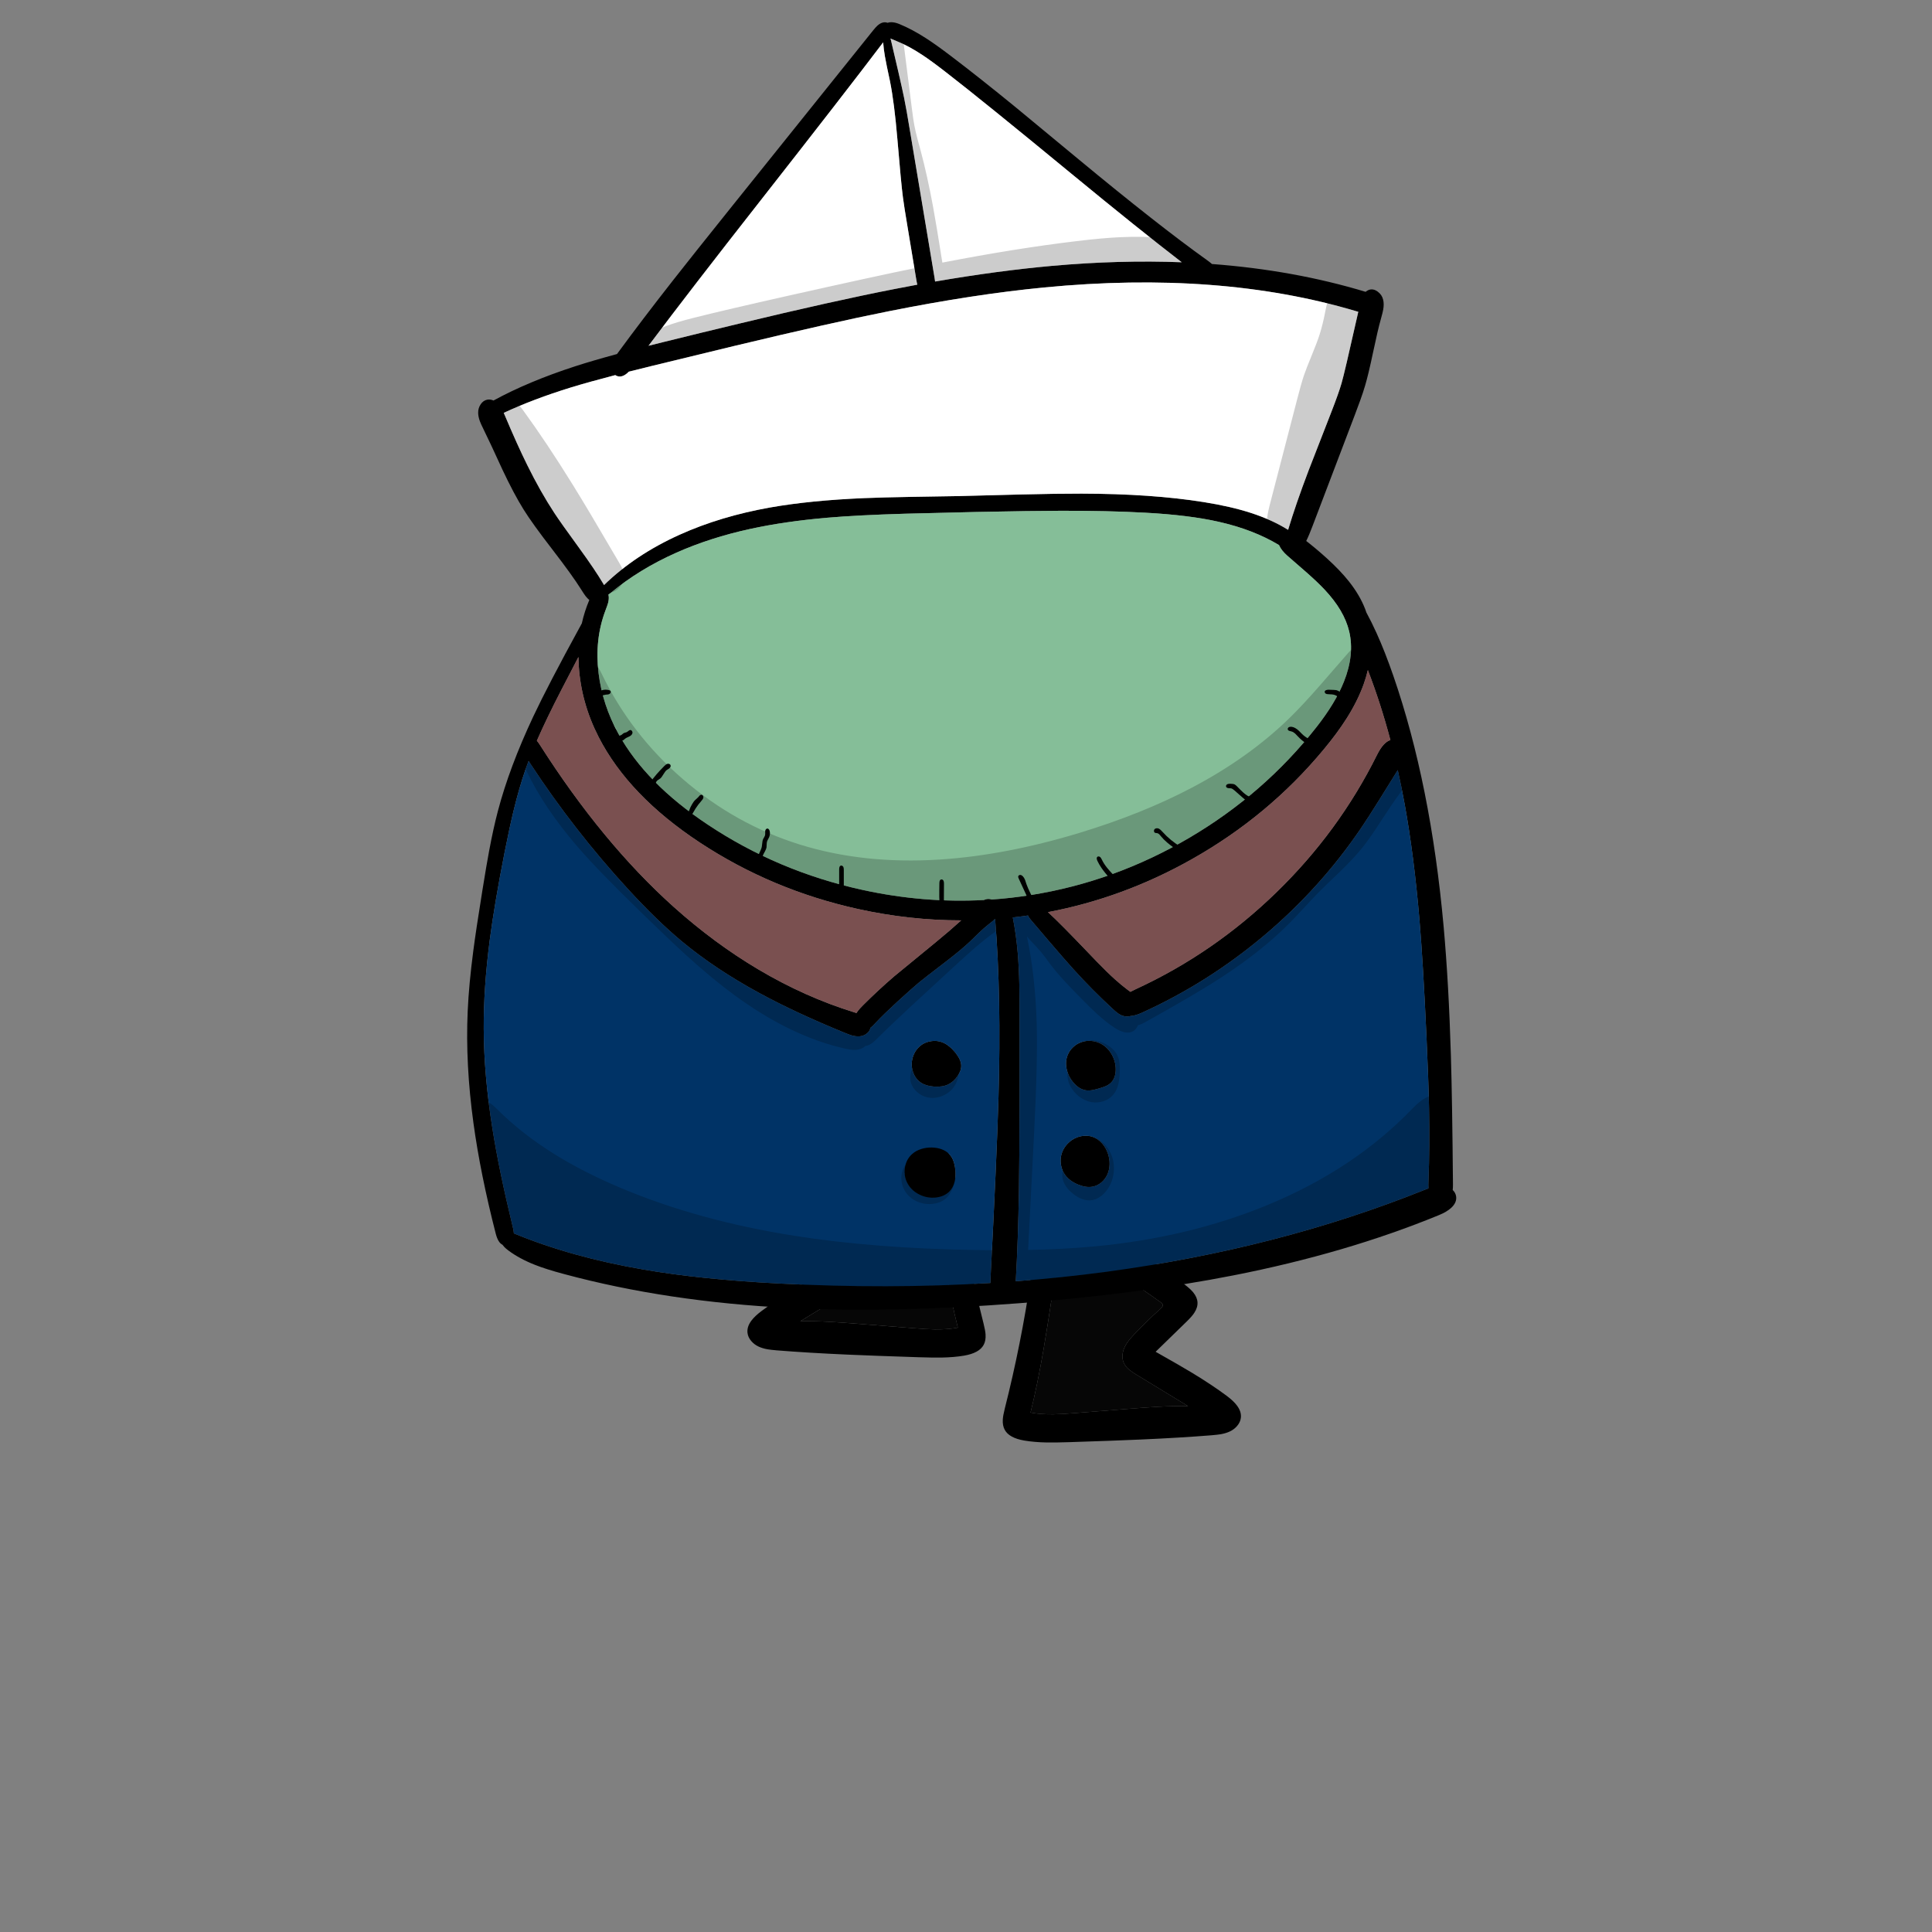 
<svg xmlns="http://www.w3.org/2000/svg" version="1.1" xmlns:xlink="http://www.w3.org/1999/xlink" preserveAspectRatio="none" x="0px" y="0px" width="2000px" height="2000px" viewBox="0 0 2000 2000">
<rect x="0" y="0" width="2000" height="2000" fill="#808080" stroke="none"/>
<defs>
<g id="Layer7_0_FILL">
<path fill="#000000" stroke="none" d="
M 966.85 1176.3
Q 963.6 1175.4 959.5 1176 956.75 1176.4 952.15 1177.85 890.4 1197.3 831.95 1241.9 826.15 1246.3 823.15 1249.95 819 1255.05 818.7 1260.3 818.4 1265.65 822.1 1271.25 824.6 1275.05 830.15 1280.4
L 862.05 1311.45
Q 836.8 1325.7 824.45 1333.15 803.8 1345.65 788.35 1357.15 781.35 1362.4 777.9 1367.05 773.1 1373.4 773.8 1379.7 774.3 1384.3 777.7 1388.25 780.8 1391.9 785.45 1394.05 789.35 1395.85 794.65 1396.8 797.95 1397.35 804.3 1397.9 836.85 1400.5 877.55 1402.3 902.05 1403.4 950.95 1405 966.7 1405.5 974.6 1405.35 987.7 1405.1 998.05 1403.35 1013.7 1400.65 1018.25 1392.25 1020.65 1387.85 1020.25 1381.5 1020 1377.4 1018.2 1370.25 1001.1 1302.65 991.2 1234.6 988.9 1218.55 987.4 1211.7 984.7 1199.05 980.25 1189.85 974.7 1178.4 966.85 1176.3
M 957.2 1203
Q 961.25 1211.2 963.85 1222.35 965.45 1229.2 967.55 1242.6 974.9 1290.8 978.05 1308.8 984.45 1345.85 991.55 1374.4 981.1 1376.35 967.85 1376.2 959.65 1376.1 944 1374.8
L 890.85 1370.6
Q 870.15 1368.95 859.7 1368.4 842.35 1367.45 828.5 1367.7
L 881.65 1335.35
Q 886.9 1332.15 889.45 1330 893.45 1326.6 895.1 1322.75 896.7 1319.05 896.3 1314.55 895.95 1310.4 894 1306.4 892.35 1302.95 889.45 1299.3 887.45 1296.8 883.8 1292.95 870.75 1279.15 856.85 1266.8 854.35 1264.65 854.65 1262.85 854.85 1261.6 856.9 1260.15 869.9 1250.85 876.85 1246.2 888.1 1238.65 897.6 1233.45 904.5 1229.65 927.7 1218.75 946.6 1209.9 957.2 1203
M 1236.25 1359.15
Q 1239.95 1353.55 1239.65 1348.2 1239.35 1342.95 1235.2 1337.85 1232.2 1334.2 1226.4 1329.8 1167.95 1285.2 1106.2 1265.75 1101.6 1264.3 1098.85 1263.9 1094.75 1263.3 1091.5 1264.2 1083.65 1266.3 1078.1 1277.75 1073.65 1286.95 1070.95 1299.6 1069.45 1306.45 1067.15 1322.5 1057.25 1390.55 1040.15 1458.15 1038.35 1465.3 1038.1 1469.4 1037.7 1475.75 1040.1 1480.15 1044.65 1488.55 1060.3 1491.25 1070.65 1493 1083.75 1493.25 1091.65 1493.4 1107.4 1492.9 1156.3 1491.3 1180.8 1490.2 1221.5 1488.4 1254.05 1485.8 1260.4 1485.25 1263.7 1484.7 1269 1483.75 1272.9 1481.95 1277.55 1479.8 1280.65 1476.15 1284.05 1472.2 1284.55 1467.6 1285.25 1461.3 1280.45 1454.95 1277 1450.3 1270 1445.05 1254.55 1433.55 1233.9 1421.05 1221.55 1413.6 1196.3 1399.35
L 1228.2 1368.3
Q 1233.75 1362.95 1236.25 1359.15
M 1201.5 1354.7
Q 1187.6 1367.05 1174.55 1380.85 1170.9 1384.7 1168.9 1387.2 1166 1390.85 1164.35 1394.3 1162.4 1398.3 1162.05 1402.45 1161.65 1406.95 1163.25 1410.65 1164.9 1414.5 1168.9 1417.9 1171.45 1420.05 1176.7 1423.25
L 1229.85 1455.6
Q 1216 1455.35 1198.65 1456.3 1188.2 1456.85 1167.5 1458.5
L 1114.35 1462.7
Q 1098.7 1464 1090.5 1464.1 1077.25 1464.25 1066.8 1462.3 1073.9 1433.75 1080.3 1396.7 1083.45 1378.7 1090.8 1330.5 1092.9 1317.1 1094.5 1310.25 1097.1 1299.1 1101.15 1290.9 1111.75 1297.8 1130.65 1306.65 1153.85 1317.55 1160.75 1321.35 1170.25 1326.55 1181.5 1334.1 1188.45 1338.75 1201.45 1348.05 1203.5 1349.5 1203.7 1350.75 1204 1352.55 1201.5 1354.7 Z"/>

<path fill="#060606" stroke="none" d="
M 963.85 1222.35
Q 961.25 1211.2 957.2 1203 946.6 1209.9 927.7 1218.75 904.5 1229.65 897.6 1233.45 888.1 1238.65 876.85 1246.2 869.9 1250.85 856.9 1260.15 854.85 1261.6 854.65 1262.85 854.35 1264.65 856.85 1266.8 870.75 1279.15 883.8 1292.95 887.45 1296.8 889.45 1299.3 892.35 1302.95 894 1306.4 895.95 1310.4 896.3 1314.55 896.7 1319.05 895.1 1322.75 893.45 1326.6 889.45 1330 886.9 1332.15 881.65 1335.35
L 828.5 1367.7
Q 842.35 1367.45 859.7 1368.4 870.15 1368.95 890.85 1370.6
L 944 1374.8
Q 959.65 1376.1 967.85 1376.2 981.1 1376.35 991.55 1374.4 984.45 1345.85 978.05 1308.8 974.9 1290.8 967.55 1242.6 965.45 1229.2 963.85 1222.35
M 1174.55 1380.85
Q 1187.6 1367.05 1201.5 1354.7 1204 1352.55 1203.7 1350.75 1203.5 1349.5 1201.45 1348.05 1188.45 1338.75 1181.5 1334.1 1170.25 1326.55 1160.75 1321.35 1153.85 1317.55 1130.65 1306.65 1111.75 1297.8 1101.15 1290.9 1097.1 1299.1 1094.5 1310.25 1092.9 1317.1 1090.8 1330.5 1083.45 1378.7 1080.3 1396.7 1073.9 1433.75 1066.8 1462.3 1077.25 1464.25 1090.5 1464.1 1098.7 1464 1114.35 1462.7
L 1167.5 1458.5
Q 1188.2 1456.85 1198.65 1456.3 1216 1455.35 1229.85 1455.6
L 1176.7 1423.25
Q 1171.45 1420.05 1168.9 1417.9 1164.9 1414.5 1163.25 1410.65 1161.65 1406.95 1162.05 1402.45 1162.4 1398.3 1164.35 1394.3 1166 1390.85 1168.9 1387.2 1170.9 1384.7 1174.55 1380.85 Z"/>
</g>

<g id="Layer6_0_FILL">
<path fill="#000000" stroke="none" d="
M 1429.4 330.5
Q 1431.45 323.2 1431.9 320.45 1432.9 314.7 1431.85 310.35 1430.65 305.15 1426.2 301.9 1421.55 298.45 1416.9 300.15 1415.149 300.804 1413.7 302.1 1339.504 279.667 1254.55 273.3 1254.2 272.949 1253.8 272.6 1252.25 271.25 1249.3 269.15 1198.8 233.05 1116.4 164.8 1062 119.65 1051.25 110.9 1014.15 80.6 985 58.45 969.25 46.45 959 39.85 944.25 30.3 930.9 24.85 926.35 23 922.65 23 920.484 22.977 918.85 23.6 916.066 22.608 913.3 23.5 910.65 24.35 908.05 26.8 906.4 28.3 903.8 31.55
L 755.7 216.1
Q 716.25 265.3 696.8 290.1 664.4 331.45 639.55 365.35 639.109 365.947 638.7 366.5 613.089 373.45 595.65 379.1 547.185 394.804 510.9 414.6 510.829 414.583 510.75 414.55 507.45 413.15 504.35 413.75 500.1 414.6 497.45 418.75 494.9 422.65 495 427.4 495.05 431.4 496.8 436.15 497.8 438.8 500.55 444.4 507.4 458.3 520.25 486.45 532.05 511.45 542 527.4 551 541.9 571.8 568.8 592.6 595.8 601.6 610.2 604.75 615.25 606.25 617.15 608.092 619.509 610.05 621.1 605.093 632.812 602.3 645.3 601.628 646.576 600.9 647.9 567.25 709.4 552.15 741.5 527.2 794.55 515.35 839.85 510.6 857.95 506.35 880.8 503.65 895.05 499.3 922.2 492.65 963.45 489.95 984.35 485.4 1018.95 484.15 1046.85 481.7 1101.5 490.15 1162.85 497.35 1215.35 513.2 1277.1 515.59 1286.375 520.15 1288.55 520.908 1289.641 521.9 1290.7 523.5 1292.45 526.35 1294.55 537.75 1303.05 553.75 1309.35 565.3 1313.95 583.75 1318.85 690.7 1347.7 817.85 1354 923.7 1359.25 1055.65 1349.05 1179 1339.5 1276.65 1320.3 1393.55 1297.35 1489.65 1257.85 1497.75 1254.55 1502.35 1250.3 1508.35 1244.7 1507.35 1238.35 1506.751 1234.677 1503.85 1231.9 1504.141 1229.185 1504.1 1226 1503.35 1138.75 1501.95 1092.5 1499.75 1018.35 1494.45 959.25 1481.1 811.7 1442.45 699.8 1433.7 674.5 1425.05 655.45 1419.963 644.163 1414.45 634 1413.898 632.293 1413.25 630.6 1407.7 616.15 1396.45 601.95 1387.35 590.45 1373.2 577.65 1362.933 568.354 1352.2 560 1355.101 554.234 1358.7 544.65
L 1402.45 429.7
Q 1406.35 419.45 1408.05 414.6 1411.1 406.2 1413.1 399.35 1416.6 387.6 1421.35 364.95 1426.35 341.3 1429.4 330.5
M 1404.1 322.2
Q 1405.156 322.512 1406.1 322.75
L 1394.15 375.1
Q 1390.45 390.85 1388.75 396.8 1385.75 407.15 1378.35 426.15 1370.45 446.6 1354.5 487.45 1341.376 522.023 1333.45 548.5 1316.611 538.006 1294.85 530.95 1274.25 524.25 1246.05 519.75 1192.25 511.15 1119.6 511 1094.1 510.95 1055.95 511.9 992.7 513.55 992.35 513.55 959.75 514.05 943.45 514.35 914.5 514.85 894.55 515.65 838.9 518 797.5 525.3 745.9 534.45 703.75 553.45 657.689 574.17 625.3 605.65 624.946 605.024 624.55 604.35 616.1 590.05 599.6 567.35 580.1 540.6 573.75 530.85 559.5 509.15 545.9 481.6 535.45 460.55 522.55 429.9 521.975 428.531 521.45 427.4 552.098 413.099 591 401.1 608.861 395.616 636.95 388.3 637.786 388.898 638.75 389.25 644.417 391.399 650.95 384.75 661.863 381.992 674.1 379 731.5 365 760.25 358.1 861 333.95 919.55 322.3 1007.85 304.65 1080.7 297.6 1262.55 279.95 1404.1 322.2
M 1324.05 564.25
Q 1324.249 564.678 1324.45 565.1 1326.85 570.1 1332.35 575 1338.8 580.75 1352.1 592.2 1363.85 602.55 1371.15 610.3 1391.5 631.9 1396.65 653.55 1402.4 677.75 1391.2 705.75 1382.4 727.8 1362.7 752.85 1308.5 821.8 1231.15 867.3 1153.8 912.75 1067.2 926.55 1046.931 929.792 1026.6 931.2 1025.01 930.629 1023.3 930.6 1020.969 930.6 1018.55 931.7 956.024 935.031 892.95 921.25 805.3 902.1 732.3 853.4 668.6 810.95 640.3 759.8 623.65 729.7 619.65 696.95 615.4 662.15 626.7 632.1 628.85 626.45 629.4 624.45 630.6 620.1 630.05 616.6 629.963 616.046 629.8 615.5 630.9 614.845 631.95 613.95 661.5 589.3 700.2 572.1 735.2 556.55 776.8 547.5 812.4 539.75 856.3 535.95 887.65 533.25 936.7 531.8 954.85 531.25 1010 530 1069.25 528.8 1097.85 528.75 1146.7 528.6 1185.6 530.75 1231 533.2 1261.6 540.15 1297.53 548.252 1324.05 564.25
M 1411.6 708.5
Q 1414.274 701.066 1416 693.65 1429.253 727.997 1439.35 766.1 1431.966 768.372 1425.4 781.65 1386 860.9 1321.4 923.7 1256.75 986.55 1176.45 1023.65 1172.449 1025.503 1170.15 1026.75 1168.998 1025.869 1167 1024.4 1161.25 1020.1 1154.3 1013.9 1146.55 1006.95 1135.15 995.2 1121.05 980.55 1114 973.2 1101.4 960.15 1092.5 951.5 1088.683 947.836 1084.85 944.25 1162.748 929.477 1233.6 889.55 1313.1 844.75 1370.15 776 1384.35 758.95 1393.85 743.95 1405.3 725.95 1411.6 708.5
M 1427.65 828.25
Q 1445.85 799 1446.25 798.35 1446.62 797.764 1446.95 797.2 1450.828 814.472 1454.1 832.45 1463.85 886.1 1469.45 952.45 1473.3 998.05 1476.7 1073.35 1478.8 1119.25 1479.35 1147.4 1480.15 1188.1 1478.75 1221.45 1478.504 1227.258 1478.7 1230.2 1476.741 1230.928 1474.3 1231.9 1322.75 1292.65 1146.05 1316.45 1099.542 1322.7 1051.5 1326.35 1051.538 1326.154 1051.55 1325.95 1053.95 1284.05 1054.8 1232.05 1055.35 1199.05 1055.45 1138.1 1055.55 1095.35 1055.45 1052.55 1055.45 1031.05 1055.2 1019.45 1054.8 1001.15 1053.55 986.45 1051.865 967.111 1048.45 949.75 1056.3 948.872 1064.15 947.7 1064.524 948.558 1065.05 949.4 1066 950.95 1068.15 953.45
L 1085.4 973.7
Q 1102.25 993.4 1111.1 1003.2 1130.65 1024.8 1151.85 1044.35 1154.85 1047.15 1156.75 1048.55 1159.65 1050.7 1162.35 1051.55 1165.1 1052.45 1168.05 1052.2 1169.312 1052.093 1170.45 1051.75 1175.291 1051.463 1181.85 1048.5 1250.2 1017.55 1308.3 968.7 1366.4 919.8 1408.6 857.8 1416.5 846.2 1427.65 828.25
M 978.9 74.5
Q 1018.3 105 1109.2 179.9 1178.466 236.94 1223.35 271.5 1159.021 268.974 1088.8 275.25 1032.524 280.321 968 291.45 967.829 290.068 967.5 287.9
L 941.8 134.25
Q 938.4 113.35 935.9 101.2 934 91.9 930 74.55
L 921.9 39.85
Q 922.348 40.078 922.8 40.3 924.2 40.95 928.4 42.65 940.85 47.65 954.65 56.8 963.9 62.85 978.9 74.5
M 916.05 58.25
Q 917.55 66.85 921.3 84 925.8 106.5 928.95 143.8 932.85 190.35 934.65 203.85 936.05 214.45 939.05 232.2
L 948.5 289.15
Q 949.099 292.791 949.6 294.7 937.79 296.893 925.7 299.25 862.8 311.5 764.55 335.15 726.75 344.2 687.55 353.9 679.162 355.976 671.3 357.95 715.376 299.25 787.05 207.9 874.461 96.409 914.25 43.85 914.707 50.552 916.05 58.25
M 598.8 680.1
Q 598.854 684.7 599.15 689.4 601.6 727.6 619.7 762.95 650.75 823.6 724.55 872.25 799.15 921.35 888.25 941 941.8 952.803 995.05 952.75 983.544 963.23 968.5 975.55 928.7 1008.1 925.55 1010.8 909.15 1024.9 893.5 1040.55 889.95 1044.1 888.25 1046.3 887.316 1047.515 886.6 1048.7 885.486 1048.322 884.3 1047.95 833.55 1032.3 784.95 1003.5 739.15 976.3 697.15 938.6 623.3 872.25 558.6 770.65 557.116 768.338 555.75 766.8 566.09 743.18 581.65 713.15 592.249 692.847 598.8 680.1
M 547.2 787.7
Q 548.031 789.063 549 790.55 594.5 859.9 650.35 920.65 680.05 953 705.8 974.45 740.4 1003.2 786.3 1028.1 823.6 1048.4 874.4 1069.15 879.1 1071.1 881.9 1071.9 886.15 1073.05 889.7 1072.8 893.85 1072.55 897.1 1070.05 900.416 1067.587 901.05 1064.05 902.267 1063.122 903.55 1061.9 904.55 1060.9 907.1 1058.15 914.05 1050.65 929.05 1036.85 944.3 1022.95 951.25 1017.15 956.55 1012.75 977.95 996.4 994.5 983.75 1003.95 974.85 1007.1 971.9 1013.25 965.8 1018.8 960.5 1022.95 957.25 1027.35 953.75 1027.9 953.3 1028.938 952.396 1029.75 951.5 1029.968 951.486 1030.15 951.45 1030.18 951.707 1030.2 951.95 1036.65 1030.9 1033.6 1137.25 1031.8 1199.15 1025.4 1322.85 1025.283 1325.948 1025.25 1328.15 919.17 1334.629 805.85 1328.65 725.65 1324.45 666.3 1314.25 591.6 1301.45 531.95 1276.8 531.903 1276.021 531.8 1275.2 531.55 1272.95 530.5 1268.8 516.55 1211.5 509.65 1167.65 500.95 1112.7 500.75 1065.05 500.55 1022.95 506.95 973.4 511.9 935.55 522.3 882.65 527.55 856.2 531.65 839.3 537.35 815.7 543.95 796.7 545.45 792.373 547.2 787.7
M 944.15 1194.75
Q 937.95 1200.3 936.7 1209.25 935.5 1218.1 939.7 1225.45 943.75 1232.65 951.75 1236.6 959.55 1240.45 968.05 1239.75 977.25 1238.9 982.7 1233.5 986.7 1229.5 988.25 1223.1 989.55 1217.55 988.9 1210.95 988 1200.6 983 1195.1 979.75 1191.5 974.6 1189.65 970.05 1188 964.55 1187.9 958.75 1187.8 953.65 1189.45 948.05 1191.2 944.15 1194.75
M 981.45 1122.65
Q 987.2 1119.95 991.3 1113.9 995.2 1108.3 995.05 1102.95 994.85 1097.05 989.25 1090.05 982.9 1082.1 976.2 1079.3 970 1076.65 962.95 1078 955.95 1079.3 951.15 1084.05 946.05 1089.05 944.4 1096.45 942.85 1103.45 945.35 1110.25 947.9 1117.3 953.65 1120.95 958.8 1124.25 967.15 1124.85 975.75 1125.4 981.45 1122.65
M 1115.05 1177.35
Q 1109.45 1179.5 1105.15 1183.95 1100.85 1188.45 1099.05 1194.1 1097.25 1199.8 1098.3 1205.9 1099.35 1212.05 1102.95 1216.75 1107.6 1222.8 1116.25 1226.35 1124.3 1229.6 1130.7 1228.5 1135.85 1227.65 1140.2 1224.05 1144.35 1220.5 1146.5 1215.5 1148.55 1210.75 1148.65 1205.15 1148.75 1199.85 1147.05 1194.6 1145.05 1188.4 1141 1183.75 1136.65 1178.75 1131 1176.85 1127.2 1175.55 1123 1175.75 1118.95 1175.9 1115.05 1177.35
M 1129.45 1077.55
Q 1124.25 1077.15 1119.5 1078.8 1114.65 1080.45 1110.9 1084 1107.05 1087.6 1105.2 1092.3 1102.5 1099.1 1104.25 1107 1105.95 1114.45 1111 1120.45 1116.9 1127.5 1124 1128.65 1127.05 1129.15 1130.9 1128.45 1133.2 1128.05 1137.75 1126.75 1142.2 1125.45 1144.5 1124.45 1148.15 1122.85 1150.3 1120.55 1155 1115.7 1155 1106.9 1154.95 1098.6 1150.7 1091.3 1146.35 1083.8 1139.15 1080.2 1134.65 1077.9 1129.45 1077.55 Z"/>

<path fill="#003366" stroke="none" d="
M 549 790.55
Q 548.031 789.063 547.2 787.7 545.45 792.373 543.95 796.7 537.35 815.7 531.65 839.3 527.55 856.2 522.3 882.65 511.9 935.55 506.95 973.4 500.55 1022.95 500.75 1065.05 500.95 1112.7 509.65 1167.65 516.55 1211.5 530.5 1268.8 531.55 1272.95 531.8 1275.2 531.903 1276.021 531.95 1276.8 591.6 1301.45 666.3 1314.25 725.65 1324.45 805.85 1328.65 919.17 1334.629 1025.25 1328.15 1025.283 1325.948 1025.4 1322.85 1031.8 1199.15 1033.6 1137.25 1036.65 1030.9 1030.2 951.95 1030.18 951.707 1030.15 951.45 1029.968 951.486 1029.75 951.5 1028.938 952.396 1027.9 953.3 1027.35 953.75 1022.95 957.25 1018.8 960.5 1013.25 965.8 1007.1 971.9 1003.95 974.85 994.5 983.75 977.95 996.4 956.55 1012.75 951.25 1017.15 944.3 1022.95 929.05 1036.85 914.05 1050.65 907.1 1058.15 904.55 1060.9 903.55 1061.9 902.267 1063.122 901.05 1064.05 900.416 1067.587 897.1 1070.05 893.85 1072.55 889.7 1072.8 886.15 1073.05 881.9 1071.9 879.1 1071.1 874.4 1069.15 823.6 1048.4 786.3 1028.1 740.4 1003.2 705.8 974.45 680.05 953 650.35 920.65 594.5 859.9 549 790.55
M 991.3 1113.9
Q 987.2 1119.95 981.45 1122.65 975.75 1125.4 967.15 1124.85 958.8 1124.25 953.65 1120.95 947.9 1117.3 945.35 1110.25 942.85 1103.45 944.4 1096.45 946.05 1089.05 951.15 1084.05 955.95 1079.3 962.95 1078 970 1076.65 976.2 1079.3 982.9 1082.1 989.25 1090.05 994.85 1097.05 995.05 1102.95 995.2 1108.3 991.3 1113.9
M 936.7 1209.25
Q 937.95 1200.3 944.15 1194.75 948.05 1191.2 953.65 1189.45 958.75 1187.8 964.55 1187.9 970.05 1188 974.6 1189.65 979.75 1191.5 983 1195.1 988 1200.6 988.9 1210.95 989.55 1217.55 988.25 1223.1 986.7 1229.5 982.7 1233.5 977.25 1238.9 968.05 1239.75 959.55 1240.45 951.75 1236.6 943.75 1232.65 939.7 1225.45 935.5 1218.1 936.7 1209.25
M 1446.25 798.35
Q 1445.85 799 1427.65 828.25 1416.5 846.2 1408.6 857.8 1366.4 919.8 1308.3 968.7 1250.2 1017.55 1181.85 1048.5 1175.291 1051.463 1170.45 1051.75 1169.312 1052.093 1168.05 1052.2 1165.1 1052.45 1162.35 1051.55 1159.65 1050.7 1156.75 1048.55 1154.85 1047.15 1151.85 1044.35 1130.65 1024.8 1111.1 1003.2 1102.25 993.4 1085.4 973.7
L 1068.15 953.45
Q 1066 950.95 1065.05 949.4 1064.524 948.558 1064.15 947.7 1056.3 948.872 1048.45 949.75 1051.865 967.111 1053.55 986.45 1054.8 1001.15 1055.2 1019.45 1055.45 1031.05 1055.45 1052.55 1055.55 1095.35 1055.45 1138.1 1055.35 1199.05 1054.8 1232.05 1053.95 1284.05 1051.55 1325.95 1051.538 1326.154 1051.5 1326.35 1099.542 1322.7 1146.05 1316.45 1322.75 1292.65 1474.3 1231.9 1476.741 1230.928 1478.7 1230.2 1478.504 1227.258 1478.75 1221.45 1480.15 1188.1 1479.35 1147.4 1478.8 1119.25 1476.7 1073.35 1473.3 998.05 1469.45 952.45 1463.85 886.1 1454.1 832.45 1450.828 814.472 1446.95 797.2 1446.62 797.764 1446.25 798.35
M 1119.5 1078.8
Q 1124.25 1077.15 1129.45 1077.55 1134.65 1077.9 1139.15 1080.2 1146.35 1083.8 1150.7 1091.3 1154.95 1098.6 1155 1106.9 1155 1115.7 1150.3 1120.55 1148.15 1122.85 1144.5 1124.45 1142.2 1125.45 1137.75 1126.75 1133.2 1128.05 1130.9 1128.45 1127.05 1129.15 1124 1128.65 1116.9 1127.5 1111 1120.45 1105.95 1114.45 1104.25 1107 1102.5 1099.1 1105.2 1092.3 1107.05 1087.6 1110.9 1084 1114.65 1080.45 1119.5 1078.8
M 1105.15 1183.95
Q 1109.45 1179.5 1115.05 1177.35 1118.95 1175.9 1123 1175.75 1127.2 1175.55 1131 1176.85 1136.65 1178.75 1141 1183.75 1145.05 1188.4 1147.05 1194.6 1148.75 1199.85 1148.65 1205.15 1148.55 1210.75 1146.5 1215.5 1144.35 1220.5 1140.2 1224.05 1135.85 1227.65 1130.7 1228.5 1124.3 1229.6 1116.25 1226.35 1107.6 1222.8 1102.95 1216.75 1099.35 1212.05 1098.3 1205.9 1097.25 1199.8 1099.05 1194.1 1100.85 1188.45 1105.15 1183.95 Z"/>

<path fill="#7A5050" stroke="none" d="
M 599.15 689.4
Q 598.854 684.7 598.8 680.1 592.249 692.847 581.65 713.15 566.09 743.18 555.75 766.8 557.116 768.338 558.6 770.65 623.3 872.25 697.15 938.6 739.15 976.3 784.95 1003.5 833.55 1032.3 884.3 1047.95 885.486 1048.322 886.6 1048.7 887.316 1047.515 888.25 1046.3 889.95 1044.1 893.5 1040.55 909.15 1024.9 925.55 1010.8 928.7 1008.1 968.5 975.55 983.544 963.23 995.05 952.75 941.8 952.803 888.25 941 799.15 921.35 724.55 872.25 650.75 823.6 619.7 762.95 601.6 727.6 599.15 689.4
M 1416 693.65
Q 1414.274 701.066 1411.6 708.5 1405.3 725.95 1393.85 743.95 1384.35 758.95 1370.15 776 1313.1 844.75 1233.6 889.55 1162.748 929.477 1084.85 944.25 1088.683 947.836 1092.5 951.5 1101.4 960.15 1114 973.2 1121.05 980.55 1135.15 995.2 1146.55 1006.95 1154.3 1013.9 1161.25 1020.1 1167 1024.4 1168.998 1025.869 1170.15 1026.75 1172.449 1025.503 1176.45 1023.65 1256.75 986.55 1321.4 923.7 1386 860.9 1425.4 781.65 1431.966 768.372 1439.35 766.1 1429.253 727.997 1416 693.65 Z"/>

<path fill="#FFFFFF" stroke="none" d="
M 921.3 84
Q 917.55 66.85 916.05 58.25 914.707 50.552 914.25 43.85 874.461 96.409 787.05 207.9 715.376 299.25 671.3 357.95 679.162 355.976 687.55 353.9 726.75 344.2 764.55 335.15 862.8 311.5 925.7 299.25 937.79 296.893 949.6 294.7 949.099 292.791 948.5 289.15
L 939.05 232.2
Q 936.05 214.45 934.65 203.85 932.85 190.35 928.95 143.8 925.8 106.5 921.3 84
M 1109.2 179.9
Q 1018.3 105 978.9 74.5 963.9 62.85 954.65 56.8 940.85 47.65 928.4 42.65 924.2 40.95 922.8 40.3 922.348 40.078 921.9 39.85
L 930 74.55
Q 934 91.9 935.9 101.2 938.4 113.35 941.8 134.25
L 967.5 287.9
Q 967.829 290.068 968 291.45 1032.524 280.321 1088.8 275.25 1159.021 268.974 1223.35 271.5 1178.466 236.94 1109.2 179.9
M 1406.1 322.75
Q 1405.156 322.512 1404.1 322.2 1262.55 279.95 1080.7 297.6 1007.85 304.65 919.55 322.3 861 333.95 760.25 358.1 731.5 365 674.1 379 661.863 381.992 650.95 384.75 644.417 391.399 638.75 389.25 637.786 388.898 636.95 388.3 608.861 395.616 591 401.1 552.098 413.099 521.45 427.4 521.975 428.531 522.55 429.9 535.45 460.55 545.9 481.6 559.5 509.15 573.75 530.85 580.1 540.6 599.6 567.35 616.1 590.05 624.55 604.35 624.946 605.024 625.3 605.65 657.689 574.17 703.75 553.45 745.9 534.45 797.5 525.3 838.9 518 894.55 515.65 914.5 514.85 943.45 514.35 959.75 514.05 992.35 513.55 992.7 513.55 1055.95 511.9 1094.1 510.95 1119.6 511 1192.25 511.15 1246.05 519.75 1274.25 524.25 1294.85 530.95 1316.611 538.006 1333.45 548.5 1341.376 522.023 1354.5 487.45 1370.45 446.6 1378.35 426.15 1385.75 407.15 1388.75 396.8 1390.45 390.85 1394.15 375.1
L 1406.1 322.75 Z"/>

<path fill="#85BE98" stroke="none" d="
M 1324.45 565.1
Q 1324.249 564.678 1324.05 564.25 1297.53 548.252 1261.6 540.15 1231 533.2 1185.6 530.75 1146.7 528.6 1097.85 528.75 1069.25 528.8 1010 530 954.85 531.25 936.7 531.8 887.65 533.25 856.3 535.95 812.4 539.75 776.8 547.5 735.2 556.55 700.2 572.1 661.5 589.3 631.95 613.95 630.9 614.845 629.8 615.5 629.963 616.046 630.05 616.6 630.6 620.1 629.4 624.45 628.85 626.45 626.7 632.1 615.4 662.15 619.65 696.95 623.65 729.7 640.3 759.8 668.6 810.95 732.3 853.4 805.3 902.1 892.95 921.25 956.024 935.031 1018.55 931.7 1020.969 930.6 1023.3 930.6 1025.01 930.629 1026.6 931.2 1046.931 929.792 1067.2 926.55 1153.8 912.75 1231.15 867.3 1308.5 821.8 1362.7 752.85 1382.4 727.8 1391.2 705.75 1402.4 677.75 1396.65 653.55 1391.5 631.9 1371.15 610.3 1363.85 602.55 1352.1 592.2 1338.8 580.75 1332.35 575 1326.85 570.1 1324.45 565.1 Z"/>
</g>

<g id="Layer3_0_FILL">
<path fill="#000000" fill-opacity="0.2" stroke="none" d="
M 1069.1 293.3
Q 1072.9 292.95 1079.45 291.7 1089.4 289.85 1109.2 286.15 1126.25 283.15 1139.15 281.95 1173.3 278.7 1199.25 285.35 1201.9 286.05 1207.2 287.4 1211.8 288.45 1215.3 288.45 1219.7 288.5 1223.35 286.95 1227.45 285.25 1229.6 282 1232.1 278.25 1231.55 273.25 1230.95 268.5 1227.9 264.8 1225.815 262.31 1222.7 260.45 1223.095 258.135 1222.35 255.9 1219.75 248 1205 246.5 1184.3 244.35 1159.55 245.55 1140.85 246.4 1114.15 249.65 1051.75 257.076 975.5 271.85 975.51 271.813 975.5 271.75 969.45 233.35 965.85 213.7 959.9 181.6 953.15 156.35 950.75 147.6 949.6 143.2 947.65 135.6 946.55 129.9 945.45 124.3 944.05 113
L 935.5 45.45
Q 935.1 42.5 934.7 40.95 934.05 38.5 932.9 36.85 931.55 34.9 929.25 34.2 926.9 33.4 925 34.5 922.05 36.3 921.95 42.6 921.75 55.35 923.1 70.8 924 81.45 926.25 98.85 930.15 129.25 940.25 198.05
L 951.75 276.6
Q 903.471 286.471 816.6 306 750.75 320.8 718.6 328.9 700 333.55 689.8 337.45 674.25 343.3 663.85 351.75 660.05 354.8 658.25 358.15 656 362.3 657.6 365.75 659.55 370.15 665.75 370.25 670.55 370.35 676.7 368 699.5 359.25 729.1 351.65 746.9 347.05 782.65 339.3
L 909 311.95
Q 995.646 293.229 1043.35 285.4 1045.512 287.997 1048.75 289.9 1053.15 292.5 1058.65 293.25 1063.35 293.9 1069.1 293.3
M 535.85 417.85
Q 532.4 414.5 528.7 413.45 523.15 411.9 517.85 415.45 512.5 419.05 511.95 424.8 511.6 428.35 513.15 432.5 514.1 435.15 516.65 439.75
L 529.35 462.7
Q 554.15 507.45 566.7 529.75 587.6 566.9 604.85 596.3 608.2 601.95 610.25 604.6 613.6 609 617.35 611.25 621.75 613.95 627.1 614.05 632.5 614.2 636.95 611.65 641.45 609.05 643.9 604.25 646.4 599.4 645.75 594.3 645.4 591.3 643.8 587.85 642.8 585.65 640.55 581.8 609.45 528.5 592.95 501.85 565.75 457.95 541.35 424.5 538.1 420 535.85 417.85
M 1372 322.1
Q 1369.4 335.8 1366.1 346.1 1363.7 353.75 1358.15 367.25 1352.15 381.8 1349.95 388.3 1347 396.95 1342.95 412.85
L 1314.65 521.85
Q 1312.85 528.85 1312.25 532.65 1311.3 538.7 1311.95 543.6 1312.75 549.4 1316 553.9 1319.55 558.75 1324.65 560.1 1329.95 561.5 1335.55 558.85 1340.8 556.4 1344.35 551.5 1347.3 547.4 1349.4 541.35 1350.6 537.9 1352.5 530.3 1363.55 486.2 1380 443.9 1383.1 436.1 1384.6 432.15 1387.25 425.35 1388.95 420.4 1392.35 410.55 1399.2 385.25 1405.25 362.7 1410.15 350.3 1413.65 341.45 1413.8 340.95 1415.75 335.6 1416.25 331.3 1416.85 326 1415.45 321.3 1413.95 316.1 1410.3 313.05 1407.6 310.8 1402.7 309.2 1397.05 307.6 1394.35 306.6 1391.15 305.3 1389.55 304.75 1386.7 303.8 1384.55 303.95 1381.7 304.15 1379.2 306.15 1376.85 307.9 1375.35 310.7 1374.1 313 1373.25 316.25 1372.8 318 1372 322.1
M 1432.6 800.45
Q 1431.05 802.5 1428.4 806.9 1415 829.15 1405.65 842.5 1389.8 865 1366.45 890.2 1352.3 905.45 1323 934.35 1310.5 946.7 1304.05 952.6 1293.25 962.45 1283.75 969.25 1271.35 978.15 1245.35 992 1218.65 1006.15 1206.8 1014.45 1197.95 1020.65 1187.9 1029.3 1182.13 1034.338 1173.1 1042.7 1172.737 1042.462 1172.35 1042.2 1152.25 1028.35 1130.25 1007.3 1116.85 994.55 1091.9 968.05
L 1070.95 945.85
Q 1068.7 943.45 1067.25 942.25 1065.05 940.4 1062.9 939.6 1060.35 938.65 1057.75 939.25 1055.976 939.662 1054.8 940.65 1052.916 938.047 1050.3 937.75 1048 937.45 1045.95 939.2 1044 940.8 1043.2 943.25 1042.55 945.3 1042.7 948.05 1042.8 949.6 1043.3 952.9 1056.3 1035.9 1051.9 1120.25 1051.2 1133.8 1049.1 1160.8
L 1038.75 1294.2
Q 1024.66 1294.253 1009.75 1294 904.9 1292.35 822.4 1279.3 722.85 1263.6 642.35 1229.65 604.45 1213.7 574.25 1194.95 539.95 1173.65 514.4 1148.05 511.5 1145.15 510.05 1144 507.5 1141.9 505.05 1141.05 502.15 1140.05 499.2 1140.8 496.05 1141.6 494.75 1144.1 492.2 1148.95 498.4 1156.65 500.165 1158.873 501.95 1161.05 500.743 1166.122 502.75 1174.4
L 520.9 1248.95
Q 523.35 1259.1 525.3 1264.45 528.35 1272.85 532.85 1278.4 539.65 1286.85 552.2 1292 560.65 1295.45 575.85 1298.65 638 1311.71 708.6 1320.6 710.122 1320.908 711.4 1321.05 712.378 1321.155 713.3 1321.2 741.301 1324.645 770.6 1327.45 853.95 1335.45 967.4 1339.75 974.1 1339.95 977.25 1339.75 978.514 1339.68 979.7 1339.55 989.677 1343.299 1000.45 1344.2 1007.2 1344.75 1015.7 1344.2 1020.9 1343.85 1030.95 1342.65 1035.171 1342.154 1039 1341.65 1041.312 1345.817 1045.5 1346.9 1049.45 1348 1053.55 1345.65 1057.35 1343.5 1059.5 1339.55 1059.681 1339.222 1059.85 1338.85 1062.874 1338.423 1065.35 1338 1071.55 1336.95 1075.2 1335.45 1077.75 1334.41 1079.65 1332.95 1107.257 1333.027 1138.75 1329.55 1170.15 1326.1 1225.2 1316.15 1301.9 1302.35 1345.8 1291.1 1411.6 1274.3 1461.6 1250.9 1471.05 1246.5 1476.45 1242.7 1484.05 1237.3 1487.55 1230.6 1491 1223.95 1491.5 1213.2 1491.5 1200.85 1491.95 1194.8 1492.9 1186.65 1493.35 1182.6 1494.1 1175.35 1493.4 1170.45 1493.013 1167.659 1492.05 1165.15 1492.636 1164.45 1493.1 1163.8 1496.5 1159.05 1497.8 1154.55 1499.35 1149.25 1497.95 1144.05 1496.5 1138.5 1492.25 1135.8 1485.6 1131.55 1476.6 1136.1 1469.95 1139.45 1462.3 1147.45 1401.8 1210.5 1311.75 1247.6 1230.35 1281.1 1133.4 1290.25 1102.045 1293.189 1064.3 1293.95
L 1070.5 1172.95
Q 1074.35 1097.5 1073.15 1058.85 1071.637 1009.727 1063.05 969.35 1064.917 971.594 1066.8 973.65 1067.45 974.35 1072.3 979.5 1075.65 983.05 1077.65 985.45 1080.85 989.3 1086.75 997.45 1093.05 1005.85 1101.85 1015.45 1107.3 1021.4 1118.1 1032.4 1129.15 1043.7 1135.2 1049.2 1145 1058.2 1153.9 1064 1164.6 1070.85 1171.55 1068.2 1175.55 1066.65 1177.5 1062.35 1177.727 1061.849 1177.9 1061.35 1179.311 1061.029 1180.8 1060.45 1182.95 1059.55 1187.05 1057.3 1239.4 1028.1 1264.8 1011.5 1306.75 984.05 1334.9 955.6 1340.05 950.4 1349.4 940.3 1359.15 929.75 1363.85 924.95 1371.55 917.1 1387.55 901.95 1401.7 888.15 1410 877.85 1417.5 868.6 1429.2 850.5 1441.9 830.85 1448 822.8 1451.7 818 1453.05 816 1455.65 812 1456.65 808.45 1457.9 804.15 1456.8 800 1455.6 795.5 1452.15 793.4 1449.05 791.45 1444.9 792.05 1441.1 792.6 1437.85 795 1435.1 797.05 1432.6 800.45
M 1129.1 1176.45
Q 1121.95 1175.05 1115.2 1178.3 1108.2 1181.6 1105.55 1188.05 1104.55 1190.45 1103.9 1194.2 1103.55 1196.3 1102.9 1200.5 1102.3 1203.45 1100.7 1209.3 1099.45 1214.5 1099.75 1218.15 1100.2 1223.35 1103.6 1228.25 1106.55 1232.55 1111.35 1236.2 1120.7 1243.3 1129.15 1242.55 1134 1242.1 1138.5 1239.1 1142.6 1236.4 1145.8 1232.05 1151.75 1224.05 1152.9 1213.65 1154 1203.25 1149.9 1194.15 1146.9 1187.45 1141.5 1182.75 1135.85 1177.75 1129.1 1176.45
M 960.55 1189.35
Q 955.1 1190.4 948.75 1194.7 943.1 1198.55 939.35 1203.1 935.05 1208.35 933.65 1214.05 932.15 1220.4 934.15 1227 936.15 1233.5 940.95 1238.15 945.55 1242.7 952.1 1244.85 958.45 1246.95 965.1 1246.3 973.2 1245.45 978.5 1241.2 982.85 1237.65 985.9 1230.85 988.75 1224.45 989.2 1217.8 989.7 1210.7 987.25 1204.65 984.1 1196.8 976.45 1192.35 968.65 1187.75 960.55 1189.35
M 977.55 1133.55
Q 985.6 1129.5 989.45 1121.9 992.35 1116.05 992.95 1107.5 993.7 1097.7 990.4 1091.75 987.05 1085.75 979.65 1082.9 972.95 1080.35 965.2 1081.1 957.3 1081.85 953.2 1085.55 950.45 1088.05 948.6 1092.6 948.3 1093.35 945.9 1100.85 945.15 1103.35 943.5 1108.3 942.25 1112.6 942.3 1115.85 942.35 1123.2 948.05 1129.15 953.55 1134.85 961.15 1136.15 969.5 1137.6 977.55 1133.55
M 1124.3 1077.5
Q 1119 1078.75 1115.15 1082.6 1111.15 1086.65 1110.45 1091.75 1110.35 1092.65 1110.2 1095.55 1110.1 1097.9 1109.75 1099.3 1109.35 1100.8 1108.2 1102.9 1106.65 1105.7 1106.35 1106.4 1104.25 1111.25 1105.45 1117.2 1106.5 1122.55 1109.9 1127.45 1113.45 1132.65 1118.55 1136.15 1123.85 1139.8 1129.75 1140.9 1135.95 1142 1141.95 1140.1 1148.15 1138.1 1152.15 1133.55 1156 1129.15 1157.7 1122.25 1159 1117.05 1159.2 1109.4 1159.4 1104.35 1158.95 1100.85 1158.45 1096.2 1156.75 1092.7 1153.4 1085.65 1144.7 1080.9 1139.8 1078.25 1134.75 1077.3 1129.2 1076.3 1124.3 1077.5
M 1121.6 1108
Q 1120.5 1106.45 1121.4 1105.25 1125.3 1105.05 1129.2 1103.55 1130.4 1102.95 1131.15 1103.25 1131.55 1103.4 1132.2 1104.15 1133.75 1106.2 1133.7 1107.5
L 1133.5 1108.75
Q 1133.45 1109.4 1133.6 1110.3 1133.7 1110.8 1133.9 1111.85 1134.2 1113.9 1133 1114.65 1132.35 1115.1 1130.8 1115 1129.7 1114.9 1129.45 1114.75 1128.8 1114.45 1128.2 1113.65 1126.3 1111.6 1123.9 1109.9 1122.2 1108.8 1121.6 1108
M 547.6 785.4
Q 544.05 785.7 543.6 790.3 543.25 794.25 545.15 798.3 563.35 836.4 597.85 876.5 619.1 901.15 664.15 944.9 694.8 974.7 710.6 989.05 736.95 1013 759.9 1029.85 818.05 1072.65 874.35 1085.4 878.95 1086.45 881.9 1086.75 886.1 1087.1 889.45 1086.25 893.17 1085.296 895.85 1082.75 897.072 1082.622 898.3 1082.2 900.95 1081.3 903.75 1079.05 905.5 1077.7 908.45 1074.65 918 1065.05 942 1042.65
L 988.6 999.7
Q 1002.15 987.25 1009.1 981.25 1020.7 971.25 1030.75 964.2 1034 961.9 1035.3 960.9 1037.75 958.9 1039.25 956.95 1041.05 954.55 1041.65 951.85 1042.35 948.9 1041.35 946.45 1040 942.9 1035.95 941.4 1032.1 939.95 1028.1 940.95 1024.75 941.8 1021.15 944.3 1018.95 945.85 1015.05 949.35 961.45 997.55 910 1045.6 903.2 1052 899.9 1055.35 894.916 1060.426 891.25 1064.95 887.059 1062.755 880.6 1061.2 843.95 1052.35 805.55 1030.3 774.75 1012.6 738.25 983.55 685.85 941.85 639.5 893.15 593.2 844.45 554.15 790 552.6 787.85 551.35 786.8 549.5 785.25 547.6 785.4
M 1400.9 670.5
Q 1399.05 672.15 1396.05 675.45 1376.05 698.55 1366 710 1348.1 730.4 1334.75 743.45 1292.5 784.55 1233.65 815.5 1182.5 842.4 1117.6 862.15 1040.6 885.5 972.6 889.8 893.85 894.8 827.75 874.2 761.3 853.45 707.2 806.8 653.05 760.1 622.85 697.45 621.1 693.8 619.95 692.1 618.05 689.3 615.7 687.95 612.95 686.4 609.8 687.25 606.45 688.2 605.8 691.05 605.5 692.45 606.05 694.2 606.35 695.35 607.3 697.2 620 722.95 628.55 738.3 633.398 747 638.2 754.85 637.064 754.937 636.05 755.45 632.3 757.35 633.3 762.65 634.1 767.1 637.45 771.35 676.4 820.95 730.9 857.65 783.95 893.4 845.75 913.05 905.7 932.1 971.2 935.2 1034.55 938.2 1098.55 926.15 1148.9 916.65 1188.25 899.7 1230.65 881.4 1274.3 848.5 1308.3 822.85 1350.35 782.25 1362.95 770.05 1369.7 762.4 1379.75 750.9 1385.75 740 1390.5 731.35 1388.25 726 1387.865 725.111 1387.3 724.35 1403.21 704.831 1416 683.75 1418.25 680 1419.05 677.3 1420.15 673.5 1418.75 670.7 1417.25 667.7 1413.6 666.7 1410.15 665.75 1406.7 666.95 1403.8 668 1400.9 670.5 Z"/>
</g>

<g id="Layer2_0_FILL">
<path fill="#000000" stroke="none" d="
M 721 826.95
Q 719.6 828.15 719.1 828.7 718 829.9 716.4 832.6 715.4 834.25 714.75 835.7 714.45 836.4 713.8 838.1 713.2 839.65 712.8 840.5 712.1 842 710.7 844 708.4 847.2 708.3 847.35 706.65 850 707 851.8 707.2 853 708.3 853.75 709.4 854.55 710.45 854.05 711.1 853.7 711.6 852.85 711.8 852.45 712.25 851.25 713.05 849.05 715.1 845.35 718.25 839.8 719.95 837.15 722.8 832.7 725.65 829.6 727.7 827.35 728.05 826 728.35 824.9 727.75 823.85 727.15 822.8 726.1 822.75 725.15 822.7 724.25 823.55 724.05 823.7 722.85 825.2 722.25 825.9 721 826.95
M 796.85 860.6
Q 796.65 859.45 796 858.65 795.3 857.7 794.35 857.7 793.45 857.75 792.8 858.6 792.2 859.4 792.1 860.45 792.05 860.95 792.15 862.4 792.2 863.6 792.05 864.3 791.9 865.25 791.15 866.5 790.15 868.25 789.95 868.65 789.3 870.1 789.1 872.6 788.8 875.8 788.6 876.65 788.3 878.15 787.4 880.1 786.95 881.25 785.9 883.45 784.4 887 782.8 894.4 782.35 896.45 782.6 897.4 782.8 898.15 783.35 898.7 784 899.3 784.7 899.3 785.85 899.25 786.85 897.75 788.15 895.75 788.65 891.75 789.25 886.95 789.8 885.45 790.15 884.45 791.85 881.4 793.2 878.9 793.5 877.2 793.65 876.35 793.65 874.3 793.7 872.45 793.95 871.45 794.2 870.5 794.95 869.1 796 867.1 796.15 866.8 797.45 863.75 796.85 860.6
M 873.05 897.5
Q 872.65 896.75 871.95 896.35 871.2 895.85 870.45 896.05 868.7 896.55 868.7 899.9
L 868.7 925.7
Q 868.7 927.45 869 928.25 869.65 929.8 870.9 929.85 871.6 929.9 872.25 929.45 872.85 929 873.1 928.3 873.5 927.45 873.5 925.5
L 873.5 900.6
Q 873.5 898.45 873.05 897.5
M 1062.5 915.05
Q 1061.35 911.5 1061.1 910.8 1060.15 908.45 1058.8 907.1 1057.65 905.9 1056.4 905.75 1055.7 905.65 1055.05 906 1054.35 906.35 1054.15 906.95 1053.75 907.9 1054.6 909.55
L 1057.95 916.8
Q 1061.3 923.95 1062.15 925.9
L 1063.5 929.05
Q 1063.8 929.85 1064.35 931.5 1064.9 932.85 1065.65 933.6 1066.45 934.4 1067.55 934.55 1068.75 934.7 1069.45 933.95 1070.6 932.7 1069.15 929.85
L 1066.85 925.05
Q 1063.7 918.65 1062.5 915.05
M 974.35 910.4
Q 972.45 910.7 972.45 914.25
L 972.35 922.3
Q 972.25 928.6 972.5 932.75 972.8 938.2 974.35 941.35 975.35 943.3 976.6 943.85 977.4 944.25 978.3 944.05 979.2 943.9 979.65 943.15 980.25 942.2 979.65 940.85 979.65 940.8 978.35 938.55 977.5 937.05 977.25 934.9 977.1 933.65 977.1 931
L 977.2 914.8
Q 977.2 912.75 976.75 911.85 976.45 911.15 975.8 910.7 975.05 910.25 974.35 910.4
M 1137.55 886.6
Q 1136.7 886.45 1136.1 886.9 1134.6 888 1135.95 891 1137.6 894.6 1140.2 898.4 1143.75 903.6 1148.95 909.2 1150.35 910.7 1151.3 911.05 1152.05 911.35 1152.8 911.25 1153.65 911.15 1154.1 910.55 1154.9 909.6 1154.35 908.1 1154 907.25 1152.8 905.95 1148.25 901.1 1146.1 898.4 1142.6 894.05 1140.7 890 1139.7 887.95 1139 887.3 1138.35 886.75 1137.55 886.6
M 1226.8 880
Q 1225.65 878.6 1222.15 876.55 1211.55 870.15 1203.4 861.1 1201.3 858.7 1199.9 857.95 1198.8 857.35 1197.6 857.4 1196.3 857.4 1195.45 858.15 1194.55 858.9 1194.6 860.25 1194.65 861.6 1195.7 862.1 1196.35 862.4 1197.85 862.45 1199 862.65 1200.1 863.7 1200.7 864.25 1201.9 865.8 1204.45 868.95 1208.2 872.15 1210.9 874.5 1215.3 877.65 1220.55 881.5 1222.3 883.35 1224.1 885.15 1224.65 885.45 1225.35 885.85 1226.15 885.85 1227.05 885.85 1227.6 885.4 1228.3 884.2 1228 882.65 1227.75 881.2 1226.8 880
M 632 715.35
Q 631.55 714.6 630.05 714.3 626.3 713.5 622.75 714.65 622.3 714.8 620 715.7 618.35 716.4 617.2 716.6 614.5 716.75 613.15 716.9 610.6 717.15 609.45 718.45 608.4 719.6 608.85 720.75 609.3 721.75 611 722.15 614.1 722.75 619.05 721.25 625.35 719.3 627.15 719.1 628.9 718.95 629.05 718.95 630.1 718.8 630.8 718.45 631.7 717.95 632.1 717.05 632.5 716.1 632 715.35
M 692.75 790.8
Q 691.8 790.5 690.8 790.75 689.5 791.15 687.6 793.05 682.65 798.1 679.75 801.45 675.6 806.2 672.8 810.55 671.95 811.95 671.85 812.75 671.8 813.35 672.1 813.9 672.35 814.5 672.9 814.7 674.55 815.2 676.2 814.4 677.85 813.6 678.45 812 678.85 810.2 679.3 809.4 679.8 808.4 681.15 807.45 682.8 806.5 683.5 805.9 684.9 804.75 686.8 801.5 688.7 798.3 690.15 797.15 692.15 795.95 693.05 795.2 694.75 793.6 694.1 792.05 693.8 791.2 692.75 790.8
M 650.7 756.55
Q 649.4 757.55 649.15 757.7 648.6 758.05 647.25 758.4 645.95 758.75 645.35 759.15 644.7 759.55 643.6 760.6 643 761.05 642.05 761.35 640.9 761.7 640.3 761.85 638.3 762.45 636.55 763.65 635.45 764.45 635.25 765.1 634.95 766.1 635.7 767.05 636.45 767.95 637.6 768.1 638.55 768.25 639.75 767.95 640.45 767.8 641.85 767.35 642.5 767.2 643.75 766.85 644.85 766.55 645.5 766.05 646.65 765.05 647.25 764.6 648 764 649.3 763.4 650 763.05 651.45 762.4 654.1 761.1 654.65 759.1 654.95 757.9 654.25 756.8 653.5 755.65 652.35 755.75 651.6 755.8 650.7 756.55
M 1296.7 828.15
Q 1296.6 827.35 1296.1 826.65 1295.4 825.8 1293.5 824.9 1290.85 823.55 1288.85 821.95 1287.05 820.6 1283.9 817.45
L 1280.5 814
Q 1279.15 812.65 1278.2 812.1 1276.75 811.35 1273.5 811.35 1271.45 811.35 1270.6 811.8 1269.9 812.1 1269.5 812.75 1269.05 813.45 1269.2 814.15 1269.5 815.55 1271.45 815.85 1272.45 816 1274.45 816.1 1275.9 816.4 1278.05 818.35
L 1286.75 826
Q 1289.3 828.3 1291.05 829.15 1293.85 830.45 1296.2 829.55 1296.75 829 1296.7 828.15
M 1334.2 752.8
Q 1332.8 753.75 1333.1 755.1 1333.35 756.1 1334.7 756.6 1334.75 756.65 1337.15 757.25 1338.9 757.75 1340.7 759.35 1341.35 759.9 1343.65 762.4 1347.35 766.35 1351.8 769.3 1352.9 769.95 1353.4 770 1354.25 770.05 1354.95 769.35 1355.55 768.65 1355.6 767.75 1355.65 766.15 1354.15 764.7 1353.65 764.2 1352.75 763.65 1351.8 763.05 1351.3 762.7 1349.75 761.65 1347.85 759.8 1345.75 757.6 1344.65 756.55 1340.55 752.7 1336.85 752.35 1335.15 752.25 1334.2 752.8
M 1372.4 718.05
Q 1373.35 718.65 1375.25 718.65 1378.05 718.75 1378.85 718.85 1380.85 719.05 1382.3 719.65 1383.8 720.25 1386.15 722
L 1390.1 724.9
Q 1391.6 726 1392.5 726.25 1394.15 726.7 1395.1 725.6 1395.7 724.9 1395.55 723.85 1395.4 722.9 1394.75 722.05 1393.95 720.9 1392.35 719.8 1390.5 718.65 1389.55 718 1387.75 716.65 1386.8 716.05 1385.15 714.95 1383.75 714.55 1382.75 714.3 1380.65 714.2
L 1376.45 714.05
Q 1375.45 713.95 1374.45 714.05 1373.9 714.1 1372.9 714.4 1371.8 714.75 1371.45 715.5 1371.15 716.15 1371.45 716.9 1371.75 717.6 1372.4 718.05 Z"/>
</g>
</defs>

<g transform="matrix( 1, 0, 0, 1, 0,0) ">
<use xlink:href="#Layer7_0_FILL"/>
</g>

<g transform="matrix( 1, 0, 0, 1, 0,0) ">
<use xlink:href="#Layer6_0_FILL"/>
</g>

<g transform="matrix( 1, 0, 0, 1, 0,0) ">
<use xlink:href="#Layer3_0_FILL"/>
</g>

<g transform="matrix( 1, 0, 0, 1, 0,0) ">
<use xlink:href="#Layer2_0_FILL"/>
</g>
</svg>

